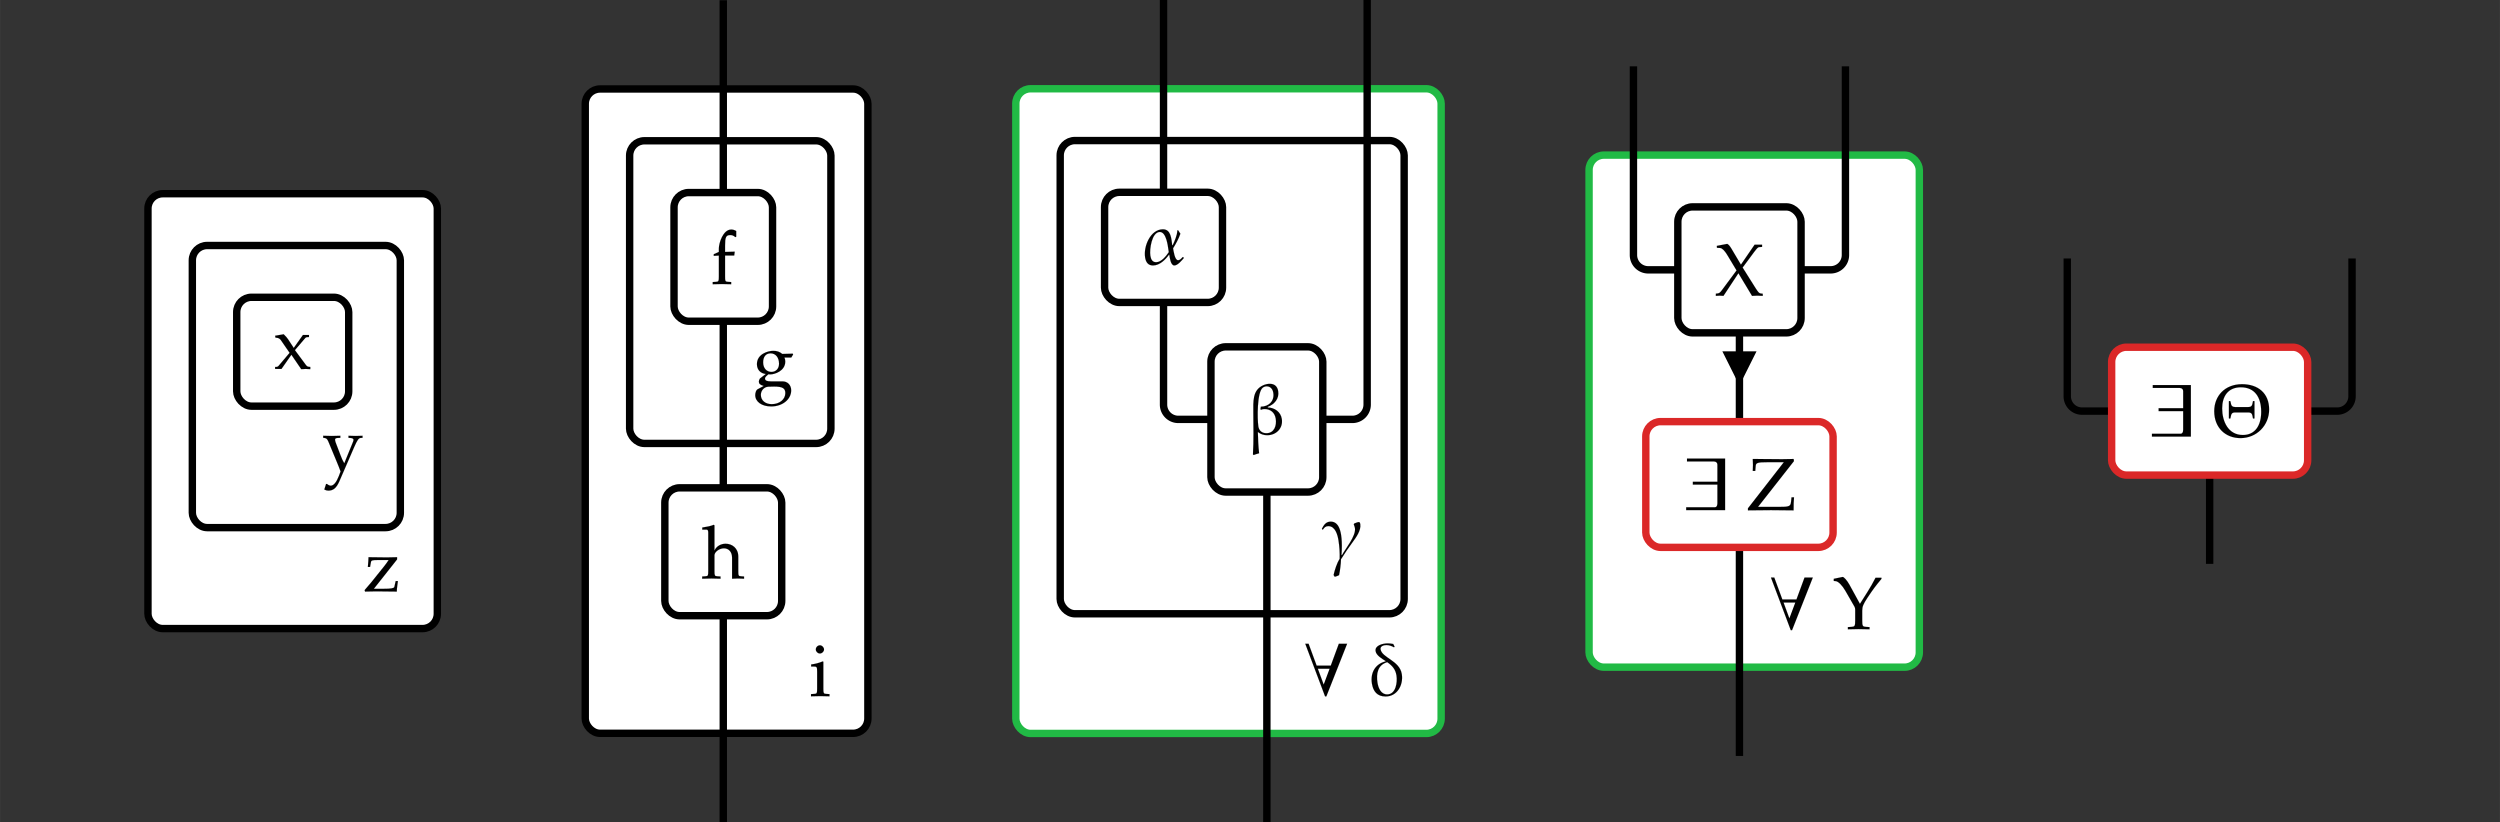 <?xml version="1.0" encoding="UTF-8" standalone="no"?>
<svg
   xmlns:dc="http://purl.org/dc/elements/1.1/"
   xmlns:cc="http://creativecommons.org/ns#"
   xmlns:rdf="http://www.w3.org/1999/02/22-rdf-syntax-ns#"
   xmlns:svg="http://www.w3.org/2000/svg"
   xmlns="http://www.w3.org/2000/svg"
   xmlns:sodipodi="http://sodipodi.sourceforge.net/DTD/sodipodi-0.dtd"
   xmlns:inkscape="http://www.inkscape.org/namespaces/inkscape"
   width="675"
   height="222"
   viewBox="0 -11116 33798 11116"
   id="svg8795"
   version="1.1"
   inkscape:version="0.48.4 r9939"
   sodipodi:docname="uprops-ext.svg">
  <rect x="0" y="-11116" width="33798" height="11116" fill="#333333" stroke="none"/>
  <defs
     id="defs9007" />
  <sodipodi:namedview
     pagecolor="#ffffff"
     bordercolor="#666666"
     borderopacity="1"
     objecttolerance="10"
     gridtolerance="10"
     guidetolerance="10"
     inkscape:pageopacity="0"
     inkscape:pageshadow="2"
     inkscape:window-width="1855"
     inkscape:window-height="1056"
     id="namedview9005"
     showgrid="false"
     inkscape:zoom="2.4471132"
     inkscape:cx="337.5"
     inkscape:cy="111"
     inkscape:window-x="65"
     inkscape:window-y="24"
     inkscape:window-maximized="1"
     inkscape:current-layer="svg8795" />
  <g
     transform="translate(3957, -2618)"
     id="g8797">
    <g
       id="g8799">
      <rect
         x="-1957"
         y="-5879"
         width="3912"
         height="5879"
         rx="200"
         ry="200"
         fill="#FFFFFF"
         stroke="#000000"
         stroke-width="100"
         id="rect8801" />
      <g
         transform="translate(956, -503)"
         id="g8803">
        <path
           d="M455 432l-314 -397h135c96 0 138 7 142 25l18 79h30l-6 -47c-7 -48 -9 -72 -9 -95l-276 3c-43 0 -49 0 -153 -3l-6 20l90 105l170 212c27 34 44 57 65 90h-143c-74 0 -92 -5 -96 -26l-12 -68h-30c6 69 7 81 9 132l248 -3c38 0 68 1 138 3v-30"
           fill="black"
           stroke="black"
           stroke-width="1"
           transform="translate(0, 0) scale(1, -1)"
           id="path8805" />
      </g>
    </g>
    <g
       id="g8807">
      <rect
         x="-1357"
         y="-5179"
         width="2812"
         height="3814"
         rx="200"
         ry="200"
         fill="#FFFFFF"
         stroke="#000000"
         stroke-width="100"
         id="rect8809" />
      <g
         transform="translate(400, -2148)"
         id="g8811">
        <path
           d="M297 86l119 292c4 10 6 19 6 26c0 14 -14 23 -42 25l-26 2v28c79 -3 79 -3 95 -3s16 0 95 3v-28l-28 -2c-25 -3 -44 -30 -84 -121l-203 -468c-38 -87 -81 -123 -148 -123c-19 0 -35 5 -54 15l24 75h13c17 -15 35 -23 51 -23c38 0 77 47 109 131l23 61 c-18 50 -28 74 -56 142l-109 262c-15 35 -27 46 -52 49l-18 2v28c97 -3 97 -3 116 -3s19 0 116 3v-28l-38 -2c-23 -1 -34 -9 -34 -23c0 -10 4 -25 10 -42l64 -168c18 -49 29 -72 51 -110"
           fill="black"
           stroke="black"
           stroke-width="1"
           transform="translate(0, 0) scale(1, -1)"
           id="path8813" />
      </g>
    </g>
    <g
       id="g8815">
      <rect
         x="-757"
         y="-4479"
         width="1514"
         height="1472"
         rx="200"
         ry="200"
         fill="#FFFFFF"
         stroke="#000000"
         stroke-width="100"
         id="rect8817" />
      <g
         transform="translate(-258, -3510)"
         id="g8819">
        <path
           d="M288 254l148 -200c11 -15 23 -23 35 -24l25 -3v-30c-52 3 -52 3 -62 3c-9 0 -9 0 -61 -3l-133 195l-134 -192h-86v27h17c10 0 23 6 30 15l149 176l-120 174c-10 14 -32 28 -50 29l-21 2l-5 26l116 20c34 -34 45 -47 60 -69l76 -116l124 175h82v-28h-14 c-17 0 -28 -4 -34 -11"
           fill="black"
           stroke="black"
           stroke-width="1"
           transform="translate(0, 0) scale(1, -1)"
           id="path8821" />
      </g>
    </g>
  </g>
  <g
     transform="translate(9778, -1202)"
     id="g8823">
    <g
       id="g8825">
      <rect
         x="-1866"
         y="-8711"
         width="3821"
         height="8711"
         rx="200"
         ry="200"
         fill="#FFFFFF"
         stroke="#000000"
         stroke-width="100"
         id="rect8827" />
      <g
         transform="translate(1165, -503)"
         id="g8829">
        <path
           d="M188 465v-363c0 -63 3 -70 37 -72l46 -3v-30c-100 3 -100 3 -125 3s-25 0 -125 -3v30l46 3c34 2 37 9 37 72v225c0 66 -4 73 -44 73h-37v28c53 6 105 20 156 41zM142 687c28 0 55 -28 55 -56c0 -29 -27 -55 -56 -55s-55 26 -55 55c0 30 26 56 56 56"
           fill="black"
           stroke="black"
           stroke-width="1"
           transform="translate(0, 0) scale(1, -1)"
           id="path8831" />
      </g>
    </g>
    <g
       id="g8833">
      <rect
         x="-1266"
         y="-8011"
         width="2721"
         height="4092"
         rx="200"
         ry="200"
         fill="#FFFFFF"
         stroke="#000000"
         stroke-width="100"
         id="rect8835" />
      <g
         transform="translate(400, -4702)"
         id="g8837">
        <path
           d="M55 289c0 135 146 180 221 180c49 0 85 -12 122 -42l142 4l4 -12l-25 -41h-92c8 -21 11 -34 11 -54c0 -127 -143 -174 -204 -174c-8 0 -14 1 -24 2c-17 -17 -46 -34 -46 -57c0 -27 24 -39 76 -39h160c70 0 118 -50 118 -122c0 -122 -119 -217 -270 -217 c-127 0 -216 63 -216 154c0 31 14 68 28 76l87 47c-48 14 -66 30 -66 58c0 15 5 28 15 43l79 61c-74 8 -120 59 -120 133zM240 435c-64 0 -101 -45 -101 -122s45 -129 112 -129c61 0 103 45 103 110c0 85 -46 141 -114 141zM287 -14c-69 0 -97 -2 -113 -10 c-40 -17 -66 -58 -66 -103c0 -74 60 -125 147 -125c105 0 184 64 184 150c0 65 -39 88 -152 88"
           fill="black"
           stroke="black"
           stroke-width="1"
           transform="translate(0, 0) scale(1, -1)"
           id="path8839" />
      </g>
    </g>
    <g
       id="g8841">
      <path
         d="M 0 -1590 V 1200"
         fill="none"
         stroke="black"
         stroke-width="100"
         id="path8843" />
    </g>
    <g
       id="g8845">
      <path
         d="M 0 -5571 V -3319"
         fill="none"
         stroke="black"
         stroke-width="100"
         id="path8847" />
    </g>
    <g
       id="g8849">
      <path
         d="M 0 -9911 V -7311"
         fill="none"
         stroke="black"
         stroke-width="100"
         id="path8851" />
    </g>
    <g
       id="g8853">
      <rect
         x="-790"
         y="-3319"
         width="1580"
         height="1729"
         rx="200"
         ry="200"
         fill="#FFFFFF"
         stroke="#000000"
         stroke-width="100"
         id="rect8855" />
      <g
         transform="translate(-291, -2093)"
         id="g8857">
        <path
           d="M7 661v28c79 12 112 20 156 37l9 -8v-340c28 61 89 92 151 92c85 0 171 -58 171 -175v-193c0 -64 3 -70 37 -72l41 -3v-30c-69 3 -69 3 -83 3c-17 0 -18 0 -79 -3v284c0 77 -44 127 -111 127c-61 0 -127 -49 -127 -94v-212c0 -63 3 -70 37 -72l45 -3v-30 c-68 2 -95 3 -124 3s-56 -1 -124 -3v30l45 3c34 2 37 9 37 72v518c0 30 -7 41 -25 41h-56"
           fill="black"
           stroke="black"
           stroke-width="1"
           transform="translate(0, 0) scale(1, -1)"
           id="path8859" />
      </g>
    </g>
    <g
       id="g8861">
      <rect
         x="-666"
         y="-7311"
         width="1332"
         height="1740"
         rx="200"
         ry="200"
         fill="#FFFFFF"
         stroke="#000000"
         stroke-width="100"
         id="rect8863" />
      <g
         transform="translate(-166, -6074)"
         id="g8865">
        <path
           d="M341 717v-77l-12 -6c-24 21 -42 28 -69 28c-57 0 -70 -28 -70 -143v-85l131 4l-7 -53h-124v-283c0 -63 3 -70 37 -72l46 -3v-30c-100 3 -100 3 -125 3s-25 0 -125 -3v30l46 3c34 2 37 9 37 72v283l-69 -4v22l69 31v42v2c0 77 57 259 168 259c21 0 43 -6 67 -20"
           fill="black"
           stroke="black"
           stroke-width="1"
           transform="translate(0, 0) scale(1, -1)"
           id="path8867" />
      </g>
    </g>
  </g>
  <g
     transform="translate(17127, -1200)"
     id="g8869">
    <g
       id="g8871">
      <rect
         x="-3394"
         y="-8716"
         width="5750"
         height="8716"
         rx="200"
         ry="200"
         fill="#FFFFFF"
         stroke="#21BA45"
         stroke-width="100"
         id="rect8873" />
      <g
         transform="translate(493, -516)"
         id="g8875">
        <path
           d="M592 697l-281 -712h-17l-268 712h45l109 -296h191l109 296h112zM355 359h-159l79 -214"
           fill="black"
           stroke="black"
           stroke-width="1"
           transform="translate(0, 0) scale(1, -1)"
           id="path8877" />
        <path
           d=""
           fill="black"
           stroke="black"
           stroke-width="1"
           transform="translate(617, 0) scale(1, -1)"
           id="path8879" />
        <path
           d="M465 287c24 -148 -62 -303 -219 -303c-113 0 -168 69 -185 176c-23 144 47 266 185 298v6c-47 29 -126 75 -135 133c-13 79 102 105 163 105c25 0 50 -3 75 -8c8 -13 14 -27 19 -39l-9 -6c-33 19 -68 30 -103 30s-85 -15 -78 -57c18 -116 258 -152 287 -335zM393 269 c-13 81 -54 130 -125 179c-127 -37 -152 -153 -131 -281c11 -68 46 -155 130 -155c118 0 141 162 126 257"
           fill="black"
           stroke="black"
           stroke-width="1"
           transform="translate(866, 0) scale(1, -1)"
           id="path8881" />
      </g>
    </g>
    <g
       id="g8883">
      <rect
         x="-2794"
         y="-8016"
         width="4650"
         height="6398"
         rx="200"
         ry="200"
         fill="#FFFFFF"
         stroke="#000000"
         stroke-width="100"
         id="rect8885" />
      <g
         transform="translate(775, -2391)"
         id="g8887">
        <path
           d="M88 473c88 0 171 -80 146 -450l6 -4c48 89 192 260 176 366c-3 16 -10 34 -16 50l4 11c16 7 47 21 64 21c16 0 18 -17 20 -29c13 -85 -61 -184 -105 -244c-54 -74 -108 -151 -156 -230c-2 -70 -12 -147 -26 -215c-19 -9 -38 -17 -58 -22c-5 8 -11 16 -16 24 c15 68 46 163 82 220c2 82 -2 165 -16 249c-11 70 -42 192 -137 192c-37 0 -54 -18 -73 -46l-6 -1c-3 3 -7 6 -8 12c25 49 54 96 119 96"
           fill="black"
           stroke="black"
           stroke-width="1"
           transform="translate(0, 0) scale(1, -1)"
           id="path8889" />
      </g>
    </g>
    <g
       id="g8891">
      <path
         d="M 0 -3264 V 1200"
         fill="none"
         stroke="black"
         stroke-width="100"
         id="path8893" />
    </g>
    <g
       id="g8895">
      <path
         d="M 1356 -9916 V -4446 A 200 200 0 0 1 1156 -4246 H 756"
         fill="none"
         stroke="black"
         stroke-width="100"
         id="path8897" />
    </g>
    <g
       id="g8899">
      <path
         d="M -1397 -5827 V -4446 A 200 200 0 0 0 -1197 -4246 H -756"
         fill="none"
         stroke="black"
         stroke-width="100"
         id="path8901" />
    </g>
    <g
       id="g8903">
      <path
         d="M -1397 -9916 V -7316"
         fill="none"
         stroke="black"
         stroke-width="100"
         id="path8905" />
    </g>
    <g
       id="g8907">
      <rect
         x="-756"
         y="-5227"
         width="1512"
         height="1963"
         rx="200"
         ry="200"
         fill="#FFFFFF"
         stroke="#000000"
         stroke-width="100"
         id="rect8909" />
      <g
         transform="translate(-256, -4047)"
         id="g8911">
        <path
           d="M458 205c20 -125 -76 -220 -197 -220c-44 0 -89 13 -127 44c3 -95 6 -191 17 -288c-26 -6 -50 -15 -74 -24l-9 10c11 186 6 375 5 562c0 150 -15 306 135 372c28 12 57 19 88 19c64 0 103 -36 113 -99c17 -102 -54 -181 -141 -212l1 -9c91 -2 174 -59 189 -155zM376 208 c-13 83 -70 131 -152 131c-17 0 -32 -3 -47 -10l-9 8c4 10 5 22 6 34c106 0 187 75 169 187c-7 48 -37 88 -89 88c-19 0 -37 -6 -52 -17c-80 -56 -77 -424 -61 -526c9 -58 51 -91 108 -91c106 0 142 103 127 196"
           fill="black"
           stroke="black"
           stroke-width="1"
           transform="translate(0, 0) scale(1, -1)"
           id="path8913" />
      </g>
    </g>
    <g
       id="g8915">
      <rect
         x="-2194"
         y="-7316"
         width="1594"
         height="1489"
         rx="200"
         ry="200"
         fill="#FFFFFF"
         stroke="#000000"
         stroke-width="100"
         id="rect8917" />
      <g
         transform="translate(-1694, -6343)"
         id="g8919">
        <path
           d="M562 97c5 -3 8 -6 9 -13c-26 -30 -82 -100 -128 -100c-51 0 -62 111 -68 144l-3 3c-48 -67 -126 -147 -218 -147c-68 0 -97 49 -106 109c-24 150 73 380 241 380c112 0 114 -136 125 -213l7 -3c26 58 61 134 63 202h11c11 -15 21 -31 30 -46c-25 -70 -60 -135 -99 -197 c6 -32 22 -161 67 -161c27 0 46 24 62 42h7zM368 164l-4 28c-9 60 -30 245 -117 245c-109 0 -142 -235 -128 -322c7 -45 25 -87 78 -87c71 0 137 85 171 136"
           fill="black"
           stroke="black"
           stroke-width="1"
           transform="translate(0, 0) scale(1, -1)"
           id="path8921" />
      </g>
    </g>
  </g>
  <g
     transform="translate(23516, -2096)"
     id="g8923">
    <g
       id="g8925">
      <rect
         x="-2033"
         y="-6923"
         width="4465"
         height="6923"
         rx="200"
         ry="200"
         fill="#FFFFFF"
         stroke="#21BA45"
         stroke-width="100"
         id="rect8927" />
      <g
         transform="translate(400, -515)"
         id="g8929">
        <path
           d="M592 697l-281 -712h-17l-268 712h45l109 -296h191l109 296h112zM355 359h-159l79 -214"
           fill="black"
           stroke="black"
           stroke-width="1"
           transform="translate(0, 0) scale(1, -1)"
           id="path8931" />
        <path
           d=""
           fill="black"
           stroke="black"
           stroke-width="1"
           transform="translate(617, 0) scale(1, -1)"
           id="path8933" />
        <path
           d="M9 680l120 25c18 0 59 -46 91 -103l143 -261l103 163c39 62 70 116 108 190h80v-15c-81 -97 -114 -142 -188 -253c-58 -88 -72 -122 -72 -177v-129c0 -79 5 -87 51 -90l48 -3v-30c-59 2 -95 3 -147 3s-87 -1 -146 -3v30l48 3c46 3 51 11 51 90v142c0 16 -3 30 -9 40 l-124 216c-42 73 -94 125 -128 130l-29 3v29"
           fill="black"
           stroke="black"
           stroke-width="1"
           transform="translate(866, 0) scale(1, -1)"
           id="path8935" />
      </g>
    </g>
    <g
       id="g8937">
      <path
         d="M 0 -1620 V 1200"
         fill="none"
         stroke="black"
         stroke-width="100"
         id="path8939" />
    </g>
    <g
       id="g8941">
      <path
         d="M 0 -4520 V -3320"
         fill="none"
         stroke="black"
         stroke-width="100"
         id="path8943" />
      <polygon
         points="0,0 150,300 300,0"
         stroke="black"
         stroke-width="100"
         fill="black"
         transform="translate(-150, -4220)"
         id="polygon8945" />
    </g>
    <g
       id="g8947">
      <path
         d="M 1433 -8123 V -5572 A 200 200 0 0 1 1233 -5372 H 833"
         fill="none"
         stroke="black"
         stroke-width="100"
         id="path8949" />
    </g>
    <g
       id="g8951">
      <path
         d="M -1433 -8123 V -5572 A 200 200 0 0 0 -1233 -5372 H -833"
         fill="none"
         stroke="black"
         stroke-width="100"
         id="path8953" />
    </g>
    <g
       id="g8955">
      <rect
         x="-1266"
         y="-3320"
         width="2532"
         height="1700"
         rx="200"
         ry="200"
         fill="#FFFFFF"
         stroke="#DB2828"
         stroke-width="100"
         id="rect8957" />
      <g
         transform="translate(-766, -2123)"
         id="g8959">
        <path
           d="M572 0h-526v39h388c19 0 34 16 34 53v253h-332v39h332v232c0 26 -20 42 -47 42h-364v39h515v-697"
           fill="black"
           stroke="black"
           stroke-width="1"
           transform="translate(0, 0) scale(1, -1)"
           id="path8961" />
        <path
           d=""
           fill="black"
           stroke="black"
           stroke-width="1"
           transform="translate(617, 0) scale(1, -1)"
           id="path8963" />
        <path
           d="M637 663l-486 -619h273c153 0 167 6 174 72l6 57h34c-5 -55 -6 -90 -6 -176l-305 3l-312 -3v28l485 623h-228c-122 0 -149 -8 -152 -47l-6 -71h-34c2 37 3 55 3 81s-1 44 -3 81l165 -1l232 -2l156 3"
           fill="black"
           stroke="black"
           stroke-width="1"
           transform="translate(866, 0) scale(1, -1)"
           id="path8965" />
      </g>
    </g>
    <g
       id="g8967">
      <rect
         x="-833"
         y="-6223"
         width="1666"
         height="1703"
         rx="200"
         ry="200"
         fill="#FFFFFF"
         stroke="#000000"
         stroke-width="100"
         id="rect8969" />
      <g
         transform="translate(-333, -5023)"
         id="g8971">
        <path
           d="M648 27v-30c-43 2 -66 3 -71 3c-12 0 -12 0 -74 -3l-184 306l-202 -306c-43 3 -43 3 -51 3s-8 0 -52 -3v30l26 3c22 3 34 14 59 48l195 263l-128 213c-33 55 -68 88 -92 90l-45 3l-2 26l141 27c19 -10 34 -27 57 -65l128 -216l185 270h101v-30l-41 -3 c-15 -2 -27 -14 -68 -68l-154 -208l176 -280c35 -54 47 -67 66 -70"
           fill="black"
           stroke="black"
           stroke-width="1"
           transform="translate(0, 0) scale(1, -1)"
           id="path8973" />
      </g>
    </g>
  </g>
  <path
     d="m 29873,-4693 v 1200"
     id="path8979"
     inkscape:connector-curvature="0"
     style="fill:none;stroke:#000000;stroke-width:100" />
  <path
     d="m 31798,-7622 v 1864 a 200,200 0 0 1 -200,200 h -400"
     id="path8985"
     inkscape:connector-curvature="0"
     style="fill:none;stroke:#000000;stroke-width:100" />
  <g
     id="g8989"
     transform="translate(29873,-4693)">
    <path
       style="fill:none;stroke:#000000;stroke-width:100"
       inkscape:connector-curvature="0"
       id="path8991"
       d="m -1925,-2929 v 1864 a 200,200 0 0 0 200,200 h 400" />
  </g>
  <g
     id="g8993"
     transform="translate(29873,-4693)">
    <rect
       style="fill:#ffffff;stroke:#db2828;stroke-width:100"
       id="rect8995"
       ry="200"
       rx="200"
       height="1729"
       width="2650"
       y="-1729"
       x="-1325" />
    <g
       id="g8997"
       transform="translate(-826,-520)">
      <path
         style="fill:#000000;stroke:#000000;stroke-width:1"
         inkscape:connector-curvature="0"
         id="path8999"
         transform="scale(1,-1)"
         d="M 572,0 H 46 v 39 h 388 c 19,0 34,16 34,53 V 345 H 136 v 39 h 332 v 232 c 0,26 -20,42 -47,42 H 57 v 39 H 572 V 0" />
      <path
         style="fill:#000000;stroke:#000000;stroke-width:1"
         inkscape:connector-curvature="0"
         id="path9001"
         transform="matrix(1,0,0,-1,617,0)"
         d="" />
      <path
         style="fill:#000000;stroke:#000000;stroke-width:1"
         inkscape:connector-curvature="0"
         id="path9003"
         transform="matrix(1,0,0,-1,866,0)"
         d="M 764,367 C 764,152 596,-20 377,-20 174,-20 22,120 22,344 22,550 166,709 398,709 612,709 764,589 764,367 z M 657,336 C 657,534 568,667 382,667 208,667 129,545 129,381 129,206 211,22 409,22 576,22 657,152 657,336 z M 238,481 c 14,-19 -2,-81 66,-81 h 178 c 55,0 54,33 63,77 l 4,4 h 14 l 3,-4 c -1,-76 -1,-152 0,-228 l -3,-4 h -14 l -4,4 c -9,45 -8,78 -63,78 H 304 c -54,0 -53,-33 -63,-78 l -3,-4 h -15 l -3,4 c 1,76 1,152 0,228 l 3,4 h 15" />
    </g>
  </g>
</svg>
